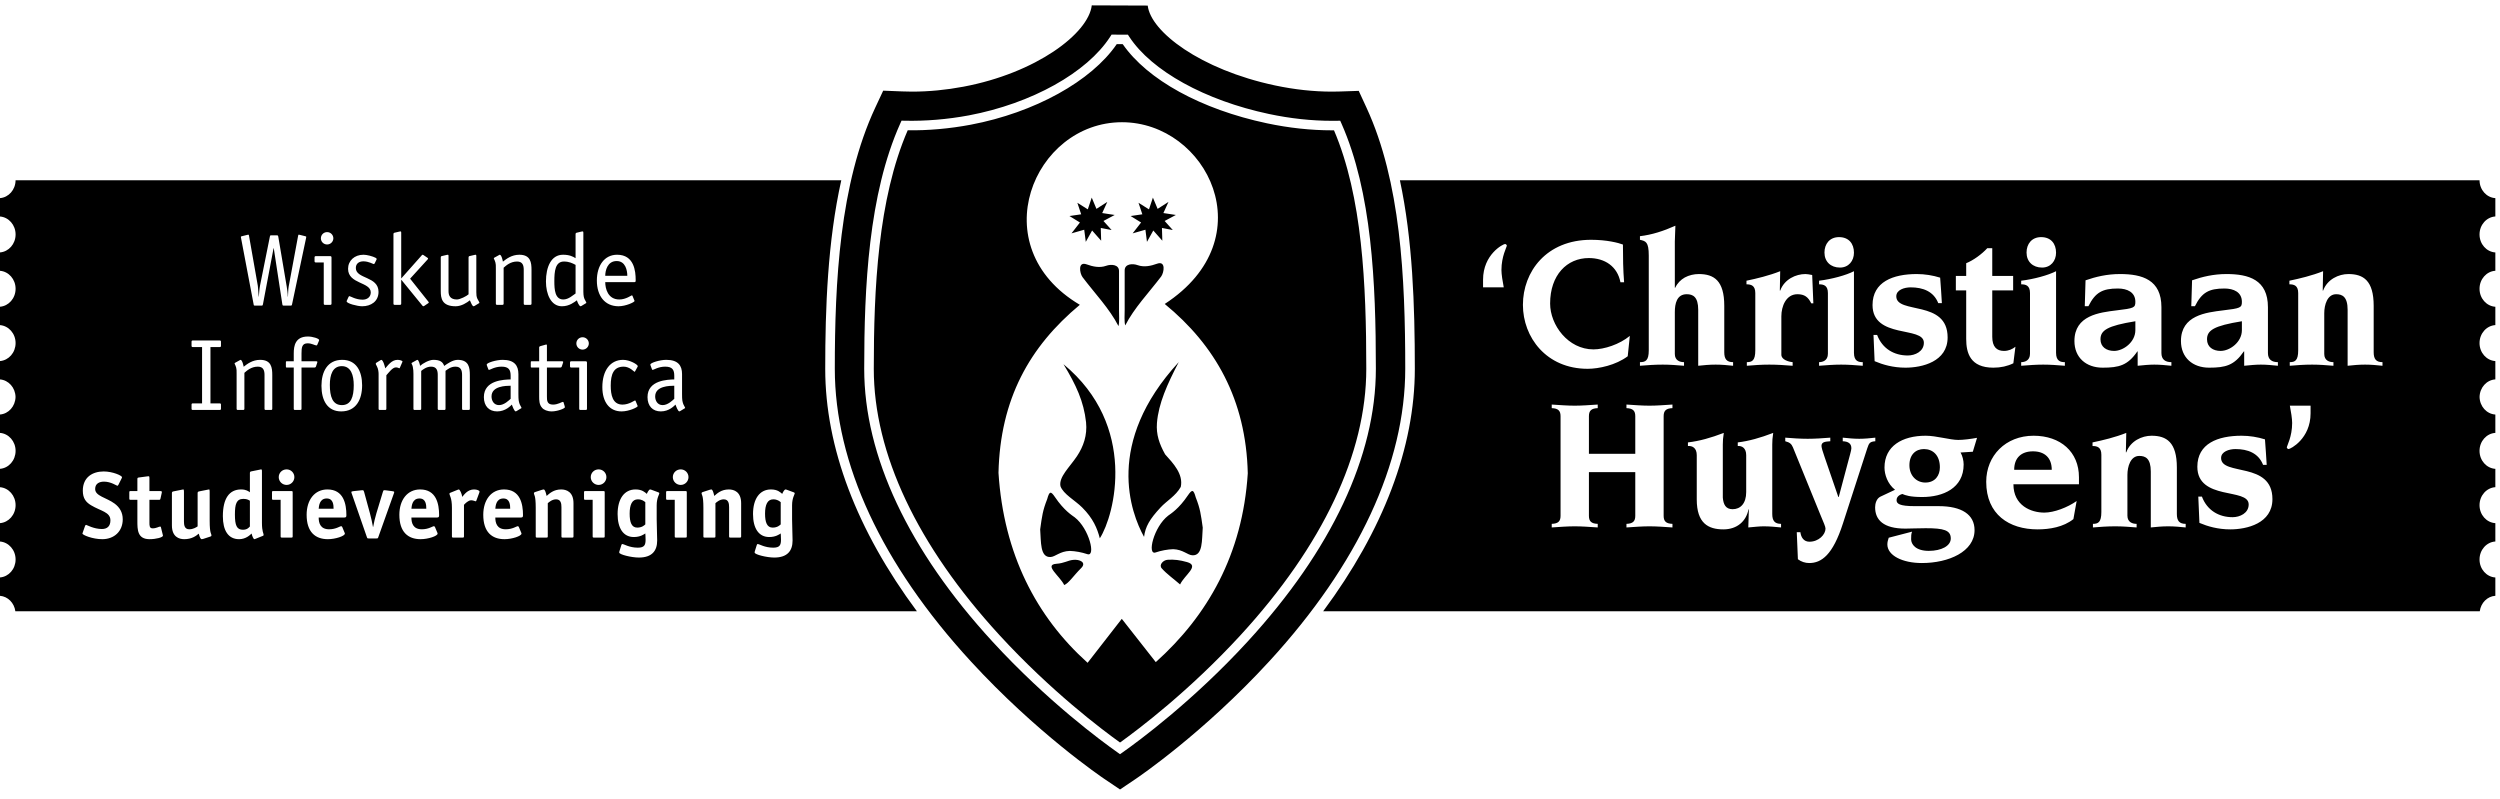 <svg width="144px" height="46px" viewBox="0 0 144 46" version="1.1" xmlns="http://www.w3.org/2000/svg" xmlns:xlink="http://www.w3.org/1999/xlink">
  <path d="M78.712,6.206 C80.672,10.451 80.942,15.943 80.942,21.243 C80.942,26.684 78.234,32.509 73.114,38.087 C69.326,42.213 65.581,44.755 65.422,44.862 L64.514,45.474 L63.606,44.862 C63.447,44.755 59.7,42.213 55.913,38.087 C50.791,32.509 48.085,26.684 48.085,21.243 C48.085,16.269 48.362,10.589 50.417,6.195 L50.872,5.222 L51.951,5.265 C52.14,5.274 52.335,5.278 52.529,5.278 C53.496,5.278 54.494,5.182 55.496,4.993 C59.682,4.204 62.696,1.934 62.886,0.309 L66.109,0.321 C66.276,1.819 69.128,4.004 73.441,4.921 C74.556,5.158 75.661,5.278 76.73,5.278 C76.883,5.278 77.036,5.277 77.186,5.27 L78.263,5.234 L78.712,6.206 Z M71.864,36.953 C76.696,31.69 79.25,26.258 79.25,21.243 C79.25,16.232 79.01,11.053 77.271,7.121 L77.197,6.955 L76.73,6.959 C75.548,6.959 74.321,6.827 73.086,6.564 C69.414,5.784 66.333,4.082 65.049,2.122 L64.968,1.997 L64.026,1.994 L63.944,2.12 C62.609,4.187 59.417,5.963 55.812,6.645 C54.557,6.88 53.293,6.98 52.112,6.954 L51.928,6.95 L51.853,7.117 C50.025,11.195 49.778,16.545 49.778,21.243 C49.778,26.258 52.332,31.691 57.164,36.953 C60.328,40.399 63.468,42.704 64.355,43.329 L64.514,43.442 L64.674,43.329 C65.563,42.702 68.71,40.39 71.864,36.953 Z M76.838,7.506 C78.47,11.327 78.698,16.362 78.698,21.243 C78.698,26.119 76.194,31.424 71.457,36.584 C68.505,39.799 65.565,42.016 64.514,42.769 C63.465,42.018 60.53,39.808 57.571,36.584 C52.834,31.425 50.33,26.12 50.33,21.243 C50.33,16.667 50.564,11.47 52.284,7.505 C53.463,7.52 54.686,7.414 55.915,7.183 C59.59,6.487 62.866,4.675 64.324,2.543 L64.67,2.544 C66.092,4.598 69.179,6.295 72.971,7.101 C74.244,7.37 75.508,7.507 76.73,7.507 L76.838,7.506 Z M66.573,38.138 C69.55,35.47 71.574,31.943 71.872,27.263 C71.773,23.016 69.997,19.892 67.089,17.508 C72.9,13.724 69.516,7.04 64.627,7.04 C59.527,7.04 56.551,14.213 62.198,17.557 C59.294,19.974 57.612,22.989 57.513,27.235 C57.812,31.915 59.693,35.524 62.646,38.177 L64.615,35.645 L66.573,38.138 Z M64.423,18.781 C63.913,17.781 63.049,16.886 62.354,15.963 C62.188,15.739 62.071,15.04 62.59,15.227 C62.934,15.353 63.337,15.446 63.713,15.31 C64.001,15.205 64.455,15.232 64.455,15.611 L64.455,17.896 C64.455,18.128 64.488,18.595 64.423,18.781 Z M64.029,13.25 L63.404,13.13 L63.427,13.865 L62.906,13.277 L62.541,13.931 L62.451,13.232 L61.718,13.442 L62.204,12.816 L61.601,12.443 L62.276,12.344 L62.055,11.679 L62.657,12.059 L62.884,11.382 L63.155,12.031 L63.78,11.63 L63.487,12.272 L64.206,12.382 L63.559,12.728 L64.029,13.25 Z M67.553,13.25 L66.928,13.13 L66.95,13.865 L66.43,13.277 L66.065,13.931 L65.976,13.232 L65.24,13.442 L65.727,12.816 L65.124,12.443 L65.799,12.344 L65.577,11.679 L66.181,12.059 L66.407,11.382 L66.679,12.031 L67.304,11.63 L67.011,12.272 L67.73,12.382 L67.083,12.728 L67.553,13.25 Z M66.884,15.925 C66.185,16.847 65.323,17.743 64.815,18.742 C64.748,18.556 64.781,18.088 64.781,17.858 L64.781,15.574 C64.781,15.194 65.235,15.167 65.523,15.271 C65.898,15.409 66.303,15.315 66.646,15.19 C67.166,15.002 67.049,15.699 66.884,15.925 Z M68.012,28.047 C67.719,28.569 67.193,28.854 66.85,29.228 C66.214,29.91 65.971,30.338 65.898,30.925 C65.136,29.552 63.609,25.515 67.896,20.857 C67.237,22.12 66.728,23.246 66.64,24.368 C66.59,25.031 66.774,25.564 67.11,26.169 C67.575,26.684 68.172,27.311 68.012,28.047 Z M63.349,31.007 C63.205,30.441 62.961,29.854 62.336,29.233 C61.921,28.816 61.247,28.465 61.082,28.003 C60.977,27.475 61.607,26.915 62.033,26.278 C62.403,25.723 62.634,25.076 62.557,24.323 C62.425,23.12 61.982,22.17 61.257,20.978 C65.55,24.526 64.206,29.678 63.349,31.007 Z M69.278,30.392 C69.223,31.1 69.295,32.018 68.681,31.985 C68.41,31.975 68.139,31.651 67.575,31.633 C67.249,31.645 66.889,31.71 66.563,31.821 C66.059,31.996 66.451,30.348 67.288,29.7 C67.437,29.591 67.901,29.31 68.425,28.53 C68.665,28.179 68.747,28.185 68.875,28.651 C69.135,29.31 69.172,29.64 69.278,30.392 Z M62.63,31.919 C62.304,31.81 61.944,31.743 61.618,31.733 C61.054,31.749 60.782,32.073 60.511,32.084 C59.897,32.117 59.97,31.2 59.914,30.492 C60.019,29.738 60.058,29.409 60.318,28.75 C60.445,28.283 60.528,28.278 60.765,28.63 C61.291,29.409 61.756,29.689 61.905,29.799 C62.74,30.447 63.134,32.095 62.63,31.919 Z M67.973,33.665 C67.636,33.37 67.198,33.057 66.917,32.738 C66.739,32.54 66.995,32.259 67.258,32.243 C67.63,32.217 67.956,32.259 68.371,32.375 C69.124,32.584 68.233,33.111 67.973,33.665 Z M62.276,32.721 C61.828,33.166 61.562,33.595 61.298,33.699 C61.059,33.188 60.102,32.529 60.848,32.474 C61.308,32.441 61.497,32.282 61.811,32.249 C62.188,32.205 62.602,32.397 62.276,32.721 Z M143.732,12.468 C143.224,12.502 142.821,12.95 142.821,13.505 C142.821,14.06 143.224,14.508 143.732,14.541 L143.732,15.596 C143.224,15.629 142.821,16.079 142.821,16.633 C142.821,17.187 143.224,17.637 143.732,17.67 L143.732,18.725 C143.224,18.758 142.821,19.207 142.821,19.761 C142.821,20.315 143.224,20.765 143.732,20.798 L143.732,21.853 C143.231,21.885 142.835,22.322 142.823,22.865 C142.835,23.409 143.231,23.845 143.732,23.878 L143.732,24.934 C143.224,24.967 142.821,25.415 142.821,25.97 C142.821,26.524 143.224,26.973 143.732,27.006 L143.732,28.061 C143.224,28.095 142.821,28.544 142.821,29.098 C142.821,29.653 143.224,30.101 143.732,30.134 L143.732,31.19 C143.224,31.223 142.821,31.672 142.821,32.226 C142.821,32.78 143.224,33.23 143.732,33.263 L143.732,34.318 C143.271,34.348 142.899,34.723 142.835,35.207 L76.215,35.207 C79.681,30.536 81.494,25.766 81.494,21.243 C81.494,17.563 81.364,13.791 80.634,10.383 L142.821,10.383 C142.824,10.934 143.226,11.38 143.732,11.413 L143.732,12.468 Z M137.231,21.068 L137.231,20.86 C136.867,20.86 136.724,20.684 136.724,20.29 L136.724,17.615 C136.724,16.158 136.128,15.785 135.267,15.785 C134.716,15.785 134.054,16.081 133.81,16.739 L133.789,16.739 L133.81,15.621 C133.182,15.872 132.454,16.048 131.869,16.169 L131.869,16.377 C132.134,16.377 132.376,16.443 132.376,16.881 L132.376,20.18 C132.376,20.772 132.189,20.86 131.89,20.86 L131.89,21.068 C132.298,21.034 132.707,21.002 133.182,21.002 C133.591,21.002 133.998,21.034 134.406,21.068 L134.406,20.86 C134.174,20.86 133.877,20.772 133.877,20.388 L133.877,18.042 C133.877,17.561 134.054,16.947 134.562,16.947 C134.915,16.947 135.223,17.089 135.223,17.846 L135.223,21.068 C135.543,21.034 135.863,21.002 136.227,21.002 C136.581,21.002 136.901,21.034 137.231,21.068 Z M133.089,23.806 L133.089,23.367 L131.896,23.367 C131.962,23.707 132.028,24.124 132.028,24.364 C132.028,25.165 131.72,25.68 131.72,25.778 C131.72,25.811 131.785,25.866 131.819,25.866 C131.929,25.866 133.089,25.274 133.089,23.806 Z M131.207,21.068 L131.207,20.86 C130.855,20.86 130.633,20.706 130.633,20.333 L130.633,17.693 C130.633,16.114 129.53,15.785 128.249,15.785 C127.499,15.785 126.859,15.939 126.263,16.146 L126.218,17.637 L126.428,17.637 C126.825,16.838 127.245,16.618 128.128,16.618 C128.657,16.618 129.133,16.826 129.133,17.385 C129.133,17.725 129.055,17.758 128.04,17.879 C127.069,17.999 125.623,18.163 125.623,19.643 C125.623,20.597 126.296,21.178 127.245,21.178 C128.194,21.178 128.691,21.046 129.242,20.246 L129.265,20.235 L129.265,21.068 C129.596,21.034 129.927,21.002 130.225,21.002 C130.545,21.002 130.876,21.034 131.207,21.068 Z M127.124,19.545 C127.124,19.029 127.51,18.766 129.133,18.504 L129.133,19.018 C129.133,19.709 128.438,20.213 127.907,20.213 C127.465,20.213 127.124,19.983 127.124,19.545 Z M128.465,30.492 C129.414,30.492 130.892,30.151 130.892,28.749 C130.892,27.653 130.153,27.324 129.414,27.138 C128.675,26.951 127.935,26.907 127.935,26.381 C127.935,26.009 128.399,25.866 128.763,25.866 C129.469,25.866 130.087,26.097 130.353,26.776 L130.562,26.776 C130.528,26.294 130.506,25.811 130.462,25.307 C130.043,25.176 129.58,25.098 129.115,25.098 C127.747,25.098 126.567,25.548 126.567,26.886 C126.567,27.861 127.306,28.167 128.045,28.343 C128.785,28.518 129.524,28.562 129.524,29.056 C129.524,29.56 129.016,29.79 128.597,29.79 C127.803,29.79 127.129,29.395 126.831,28.606 L126.622,28.606 C126.643,29.11 126.666,29.614 126.687,30.118 C127.151,30.316 127.747,30.492 128.465,30.492 Z M125.895,30.381 L125.895,30.174 C125.53,30.174 125.387,29.998 125.387,29.603 L125.387,26.929 C125.387,25.472 124.791,25.098 123.93,25.098 C123.378,25.098 122.716,25.395 122.473,26.053 L122.45,26.053 L122.473,24.935 C121.844,25.186 121.115,25.362 120.53,25.483 L120.53,25.691 C120.795,25.691 121.038,25.757 121.038,26.195 L121.038,29.494 C121.038,30.086 120.85,30.174 120.553,30.174 L120.553,30.381 C120.961,30.348 121.369,30.316 121.844,30.316 C122.252,30.316 122.66,30.348 123.069,30.381 L123.069,30.174 C122.838,30.174 122.539,30.086 122.539,29.702 L122.539,27.356 C122.539,26.875 122.716,26.261 123.223,26.261 C123.576,26.261 123.886,26.403 123.886,27.159 L123.886,30.381 C124.206,30.348 124.526,30.316 124.89,30.316 C125.244,30.316 125.564,30.348 125.895,30.381 Z M119.487,19.643 C119.487,20.597 120.161,21.178 121.11,21.178 C122.059,21.178 122.556,21.046 123.108,20.246 L123.129,20.235 L123.129,21.068 C123.46,21.034 123.792,21.002 124.089,21.002 C124.409,21.002 124.742,21.034 125.072,21.068 L125.072,20.86 C124.719,20.86 124.498,20.706 124.498,20.333 L124.498,17.693 C124.498,16.114 123.394,15.785 122.114,15.785 C121.363,15.785 120.723,15.939 120.127,16.146 L120.083,17.637 L120.293,17.637 C120.691,16.838 121.11,16.618 121.992,16.618 C122.522,16.618 122.997,16.826 122.997,17.385 C122.997,17.725 122.92,17.758 121.904,17.879 C120.933,17.999 119.487,18.163 119.487,19.643 Z M121.772,20.213 C121.331,20.213 120.988,19.983 120.988,19.545 C120.988,19.029 121.375,18.766 122.997,18.504 L122.997,19.018 C122.997,19.709 122.302,20.213 121.772,20.213 Z M119.748,27.894 L119.748,27.488 C119.748,26.031 118.689,25.098 117.133,25.098 C115.521,25.098 114.406,26.25 114.406,27.751 C114.406,29.637 115.731,30.492 117.364,30.492 C118.059,30.492 118.855,30.36 119.428,29.9 L119.615,28.859 C119.086,29.231 118.313,29.526 117.75,29.526 C116.989,29.526 115.973,29.121 115.973,27.894 L119.748,27.894 Z M117.099,25.997 C117.762,25.997 118.181,26.359 118.181,27.061 L116.017,27.061 C116.017,26.359 116.438,25.997 117.099,25.997 Z M113.106,26.754 C113.106,26.524 113.039,26.261 112.929,26.064 L113.635,26.02 L113.877,25.219 C113.514,25.286 113.083,25.34 112.796,25.34 C112.311,25.34 111.538,25.098 110.92,25.098 C109.552,25.098 108.547,25.702 108.547,26.929 C108.547,27.335 108.723,27.872 109.154,28.211 L108.314,28.606 C108.083,28.715 108.007,29.012 108.007,29.22 C108.007,29.944 108.481,30.448 109.75,30.448 C110.092,30.448 110.424,30.425 110.92,30.425 C111.957,30.425 112.365,30.536 112.365,31.017 C112.365,31.445 111.825,31.73 111.096,31.73 C110.335,31.73 110.081,31.347 110.081,31.061 C110.081,30.885 110.081,30.754 110.136,30.623 L108.79,30.973 C108.746,31.105 108.712,31.226 108.712,31.357 C108.712,31.993 109.574,32.431 110.7,32.431 C112.244,32.431 113.734,31.774 113.734,30.536 C113.734,29.637 112.995,29.154 111.67,29.154 L110.291,29.154 C109.396,29.154 109.242,29.012 109.242,28.803 C109.242,28.694 109.308,28.529 109.574,28.453 C109.75,28.529 110.015,28.628 110.721,28.628 C111.913,28.628 113.106,28.124 113.106,26.754 Z M110.82,25.866 C111.329,25.866 111.737,26.217 111.737,26.919 C111.737,27.379 111.472,27.795 110.898,27.795 C110.39,27.795 109.982,27.4 109.982,26.798 C109.982,26.184 110.346,25.866 110.82,25.866 Z M107.555,25.822 C107.654,25.516 107.709,25.439 108.018,25.416 L108.018,25.209 C107.72,25.242 107.4,25.274 107.092,25.274 C106.771,25.274 106.462,25.242 106.142,25.209 L106.142,25.416 C106.462,25.428 106.639,25.548 106.639,25.822 C106.639,25.943 106.528,26.294 106.418,26.721 L105.911,28.628 L105.888,28.628 L105.094,26.315 C104.983,26.009 104.917,25.767 104.917,25.68 C104.917,25.416 105.237,25.439 105.425,25.416 L105.425,25.209 C104.995,25.242 104.553,25.274 104.122,25.274 C103.681,25.274 103.25,25.242 102.831,25.209 L102.831,25.416 C103.085,25.483 103.184,25.56 103.273,25.767 L104.839,29.614 C105.049,30.118 105.149,30.338 105.149,30.448 C105.149,30.787 104.762,31.203 104.222,31.203 C103.89,31.203 103.736,30.941 103.703,30.655 L103.494,30.655 L103.559,32.212 C103.747,32.355 103.978,32.431 104.21,32.431 C104.917,32.431 105.568,31.97 106.153,30.151 L107.555,25.822 Z M102.589,30.381 L102.589,30.174 C102.225,30.174 102.082,29.998 102.082,29.603 L102.082,25.604 C102.082,25.406 102.093,25.209 102.137,24.935 C101.398,25.219 100.735,25.406 100.095,25.483 L100.095,25.691 C100.327,25.669 100.581,25.8 100.581,26.217 L100.581,28.343 C100.581,29.001 100.25,29.33 99.798,29.33 C99.4,29.33 99.267,29.056 99.234,28.661 L99.234,25.604 C99.234,25.406 99.246,25.209 99.29,24.935 C98.55,25.219 97.888,25.406 97.225,25.483 L97.225,25.691 C97.48,25.669 97.733,25.8 97.733,26.217 L97.733,28.771 C97.733,30.141 98.396,30.492 99.267,30.492 C100.061,30.492 100.581,30.02 100.713,29.34 L100.735,29.34 L100.702,30.381 C101.067,30.348 101.353,30.316 101.585,30.316 C101.939,30.316 102.259,30.348 102.589,30.381 Z M97,20.86 C96.769,20.86 96.47,20.772 96.47,20.388 L96.47,17.977 C96.47,17.495 96.581,16.947 97.154,16.947 C97.507,16.947 97.817,17.089 97.817,17.846 L97.817,21.068 C98.137,21.034 98.457,21.002 98.821,21.002 C99.175,21.002 99.495,21.034 99.826,21.068 L99.826,20.86 C99.461,20.86 99.318,20.684 99.318,20.29 L99.318,17.615 C99.318,16.158 98.722,15.785 97.85,15.785 C97.575,15.785 97.287,15.851 97.044,15.983 C96.813,16.114 96.613,16.311 96.493,16.574 L96.47,16.574 L96.47,13.911 C96.47,13.593 96.503,13.286 96.503,13.001 C95.819,13.308 95.135,13.528 94.461,13.604 L94.461,13.812 C94.792,13.89 94.969,13.922 94.969,14.722 L94.969,20.18 C94.969,20.772 94.781,20.86 94.461,20.86 L94.461,21.068 C94.892,21.034 95.3,21.002 95.775,21.002 C96.183,21.002 96.591,21.034 97,21.068 L97,20.86 Z M96.333,23.509 L96.333,23.302 C95.848,23.334 95.417,23.367 95.009,23.367 C94.6,23.367 94.17,23.334 93.684,23.302 L93.684,23.509 C94.06,23.521 94.192,23.664 94.192,23.971 L94.192,26.14 L91.522,26.14 L91.522,23.971 C91.522,23.664 91.654,23.521 92.029,23.509 L92.029,23.302 C91.543,23.334 91.113,23.367 90.705,23.367 C90.296,23.367 89.866,23.334 89.38,23.302 L89.38,23.509 C89.756,23.521 89.888,23.664 89.888,23.971 L89.888,29.713 C89.888,30.02 89.756,30.162 89.38,30.174 L89.38,30.381 C89.866,30.348 90.296,30.316 90.705,30.316 C91.113,30.316 91.543,30.348 92.029,30.381 L92.029,30.174 C91.654,30.162 91.522,30.02 91.522,29.713 L91.522,27.193 L94.192,27.193 L94.192,29.713 C94.192,30.02 94.06,30.162 93.684,30.174 L93.684,30.381 C94.17,30.348 94.6,30.316 95.009,30.316 C95.417,30.316 95.848,30.348 96.333,30.381 L96.333,30.174 C95.958,30.162 95.826,30.02 95.826,29.713 L95.826,23.971 C95.826,23.664 95.958,23.521 96.333,23.509 Z M87.72,17.561 C87.72,19.424 89.066,21.243 91.45,21.243 C92.09,21.243 93.072,21.034 93.757,20.52 L93.878,19.347 C93.282,19.84 92.399,20.125 91.782,20.125 C90.324,20.125 89.287,18.722 89.287,17.484 C89.287,15.84 90.258,14.864 91.516,14.864 C92.443,14.864 93.161,15.347 93.337,16.257 L93.548,16.257 C93.491,15.544 93.481,14.831 93.481,14.086 C93.228,13.988 92.554,13.812 91.649,13.812 C89.066,13.812 87.72,15.654 87.72,17.561 Z M86.616,16.552 C86.55,16.213 86.483,15.796 86.483,15.555 C86.483,14.755 86.793,14.239 86.793,14.141 C86.793,14.108 86.727,14.053 86.694,14.053 C86.584,14.053 85.424,14.645 85.424,16.114 L85.424,16.552 L86.616,16.552 Z M100.597,16.169 L100.597,16.377 C100.862,16.377 101.105,16.443 101.105,16.881 L101.105,20.18 C101.105,20.772 100.917,20.86 100.618,20.86 L100.618,21.068 C101.027,21.034 101.436,21.002 101.911,21.002 C102.374,21.002 102.815,21.034 103.256,21.068 L103.256,20.86 C103.014,20.837 102.606,20.717 102.606,20.432 L102.606,18.218 C102.606,17.649 102.871,16.947 103.532,16.947 C103.941,16.947 104.151,17.111 104.328,17.473 L104.449,17.473 L104.382,15.84 C104.227,15.807 104.062,15.785 103.996,15.785 C103.444,15.785 102.782,16.081 102.539,16.739 L102.518,16.739 L102.539,15.621 C101.911,15.872 101.182,16.048 100.597,16.169 Z M104.779,20.86 L104.779,21.068 C105.22,21.034 105.628,21.002 106.049,21.002 C106.457,21.002 106.876,21.034 107.295,21.068 L107.295,20.86 C107.064,20.86 106.788,20.816 106.788,20.323 L106.788,15.621 C106.346,15.851 105.507,16.081 104.779,16.169 L104.779,16.377 C105.044,16.377 105.287,16.443 105.287,16.881 L105.287,20.377 C105.287,20.783 104.967,20.86 104.779,20.86 Z M105.927,13.658 C105.386,13.658 105.089,14.053 105.089,14.547 C105.089,15.073 105.453,15.412 105.982,15.412 C106.478,15.412 106.788,15.029 106.788,14.557 C106.788,14.032 106.489,13.658 105.927,13.658 Z M110.406,15.785 C109.038,15.785 107.858,16.234 107.858,17.572 C107.858,18.548 108.597,18.854 109.336,19.029 C110.076,19.205 110.815,19.248 110.815,19.742 C110.815,20.246 110.307,20.476 109.888,20.476 C109.094,20.476 108.42,20.081 108.122,19.292 L107.913,19.292 C107.934,19.796 107.957,20.3 107.978,20.804 C108.442,21.002 109.038,21.178 109.756,21.178 C110.705,21.178 112.183,20.837 112.183,19.435 C112.183,18.339 111.444,18.01 110.705,17.824 C109.966,17.637 109.226,17.593 109.226,17.068 C109.226,16.695 109.69,16.552 110.054,16.552 C110.76,16.552 111.378,16.783 111.644,17.462 L111.852,17.462 C111.819,16.98 111.798,16.497 111.753,15.993 C111.334,15.862 110.871,15.785 110.406,15.785 Z M112.657,15.895 L112.657,16.727 L113.253,16.727 L113.253,19.522 C113.253,20.333 113.485,21.178 114.82,21.178 C115.251,21.178 115.637,21.09 115.969,20.925 L116.089,19.972 C115.913,20.114 115.692,20.213 115.428,20.213 C115.007,20.213 114.754,19.972 114.754,19.401 L114.754,16.727 L115.957,16.727 L115.957,15.895 L114.754,15.895 L114.754,14.295 L114.468,14.295 C114.148,14.645 113.662,14.996 113.253,15.161 L113.253,15.895 L112.657,15.895 Z M116.42,20.86 L116.42,21.068 C116.861,21.034 117.27,21.002 117.69,21.002 C118.098,21.002 118.518,21.034 118.936,21.068 L118.936,20.86 C118.705,20.86 118.429,20.816 118.429,20.323 L118.429,15.621 C117.987,15.851 117.149,16.081 116.42,16.169 L116.42,16.377 C116.685,16.377 116.928,16.443 116.928,16.881 L116.928,20.377 C116.928,20.783 116.608,20.86 116.42,20.86 Z M117.568,13.658 C117.027,13.658 116.729,14.053 116.729,14.547 C116.729,15.073 117.094,15.412 117.623,15.412 C118.12,15.412 118.429,15.029 118.429,14.557 C118.429,14.032 118.13,13.658 117.568,13.658 Z M47.533,21.243 C47.533,25.767 49.346,30.537 52.812,35.207 L0.884,35.207 C0.82,34.728 0.455,34.356 1.56221499e-14,34.319 L1.54925484e-14,33.261 C0.501,33.221 0.898,32.776 0.898,32.226 C0.898,31.677 0.501,31.232 1.52391022e-14,31.191 L1.51095006e-14,30.133 C0.501,30.093 0.898,29.647 0.898,29.098 C0.898,28.548 0.501,28.103 1.48559269e-14,28.063 L1.47263254e-14,27.004 C0.501,26.965 0.898,26.52 0.898,25.97 C0.898,25.421 0.501,24.975 1.44728791e-14,24.935 L1.43432776e-14,23.876 C0.494,23.837 0.884,23.403 0.895,22.865 C0.884,22.327 0.494,21.894 1.40956016e-14,21.854 L1.39661275e-14,20.797 C0.501,20.756 0.898,20.311 0.898,19.761 C0.898,19.212 0.501,18.767 1.37125538e-14,18.726 L1.35829455e-14,17.668 C0.501,17.628 0.898,17.182 0.898,16.633 C0.898,16.083 0.501,15.638 1.3329506e-14,15.598 L1.31999045e-14,14.54 C0.501,14.499 0.898,14.054 0.898,13.505 C0.898,12.955 0.501,12.51 1.29464045e-14,12.47 L1.28167762e-14,11.412 C0.499,11.372 0.893,10.93 0.897,10.383 L48.458,10.383 C47.671,13.908 47.533,17.748 47.533,21.243 Z M45.652,31.133 C45.652,30.829 45.624,30.27 45.624,29.913 L45.624,29.104 C45.624,28.676 45.778,28.48 45.778,28.409 C45.778,28.388 45.75,28.372 45.728,28.361 L45.302,28.203 C45.286,28.197 45.264,28.192 45.247,28.192 C45.171,28.192 45.073,28.399 45.056,28.448 C44.953,28.361 44.794,28.192 44.406,28.192 C43.756,28.192 43.374,28.735 43.374,29.609 C43.374,30.422 43.696,30.933 44.308,30.933 C44.679,30.933 44.887,30.781 44.969,30.726 C44.969,30.764 44.985,30.894 44.985,31.084 C44.985,31.388 44.92,31.546 44.537,31.546 C44.051,31.546 43.718,31.334 43.652,31.334 C43.625,31.334 43.603,31.35 43.592,31.388 L43.488,31.719 C43.472,31.768 43.467,31.79 43.467,31.827 C43.467,31.942 44.171,32.115 44.597,32.115 C45.357,32.115 45.652,31.724 45.652,31.133 Z M44.067,29.586 C44.067,29.066 44.21,28.762 44.537,28.762 C44.783,28.762 44.898,28.87 44.969,28.925 L44.969,30.205 C44.914,30.254 44.783,30.39 44.504,30.39 C44.177,30.39 44.067,30.081 44.067,29.586 Z M42.69,30.889 L42.69,28.985 C42.69,28.328 42.28,28.192 41.979,28.192 C41.547,28.192 41.302,28.425 41.143,28.567 C41.083,28.312 41.039,28.192 40.968,28.192 C40.947,28.192 40.919,28.197 40.886,28.209 L40.472,28.344 C40.433,28.355 40.411,28.377 40.411,28.404 C40.411,28.529 40.515,28.485 40.515,29.25 L40.515,30.889 C40.515,30.949 40.526,30.965 40.592,30.965 L41.133,30.965 C41.198,30.965 41.209,30.949 41.209,30.889 L41.209,28.985 C41.28,28.92 41.46,28.762 41.69,28.762 C41.968,28.762 41.996,29.012 41.996,29.218 L41.996,30.889 C41.996,30.949 42.006,30.965 42.072,30.965 L42.613,30.965 C42.678,30.965 42.69,30.949 42.69,30.889 Z M39.209,27.932 C39.455,27.932 39.657,27.731 39.657,27.482 C39.657,27.232 39.455,27.036 39.209,27.036 C38.958,27.036 38.755,27.232 38.755,27.482 C38.755,27.731 38.958,27.932 39.209,27.932 Z M39.559,30.889 L39.559,28.361 C39.559,28.301 39.548,28.285 39.482,28.285 L38.444,28.285 C38.379,28.285 38.367,28.301 38.367,28.361 L38.367,28.713 C38.367,28.773 38.379,28.789 38.444,28.789 L38.865,28.789 L38.865,30.889 C38.865,30.949 38.875,30.965 38.941,30.965 L39.482,30.965 C39.548,30.965 39.559,30.949 39.559,30.889 Z M37.297,22.873 C37.297,23.393 37.597,23.697 38.062,23.697 C38.551,23.697 38.838,23.369 38.909,23.305 C38.939,23.386 39.044,23.697 39.133,23.697 C39.144,23.697 39.156,23.69 39.18,23.678 L39.409,23.538 C39.433,23.527 39.462,23.515 39.462,23.491 C39.462,23.457 39.38,23.346 39.357,23.275 C39.304,23.111 39.286,23.059 39.286,22.691 L39.286,21.546 C39.286,21.055 39.056,20.727 38.379,20.727 C38.003,20.727 37.461,20.897 37.461,20.997 C37.461,21.026 37.468,21.043 37.48,21.073 L37.556,21.277 C37.561,21.294 37.579,21.306 37.597,21.306 C37.65,21.306 37.92,21.119 38.315,21.119 C38.733,21.119 38.838,21.306 38.838,21.645 L38.838,21.855 C38.474,21.867 37.297,21.885 37.297,22.873 Z M37.738,22.837 C37.738,22.223 38.58,22.223 38.838,22.218 L38.838,22.971 C38.745,23.054 38.474,23.334 38.168,23.334 C37.867,23.334 37.738,23.071 37.738,22.837 Z M37.853,31.133 C37.853,30.829 37.825,30.27 37.825,29.913 L37.825,29.104 C37.825,28.676 37.978,28.48 37.978,28.409 C37.978,28.388 37.951,28.372 37.93,28.361 L37.503,28.203 C37.486,28.197 37.465,28.192 37.448,28.192 C37.372,28.192 37.274,28.399 37.258,28.448 C37.153,28.361 36.995,28.192 36.607,28.192 C35.957,28.192 35.574,28.735 35.574,29.609 C35.574,30.422 35.897,30.933 36.509,30.933 C36.88,30.933 37.088,30.781 37.17,30.726 C37.17,30.764 37.186,30.894 37.186,31.084 C37.186,31.388 37.121,31.546 36.738,31.546 C36.252,31.546 35.919,31.334 35.853,31.334 C35.826,31.334 35.804,31.35 35.793,31.388 L35.689,31.719 C35.673,31.768 35.668,31.79 35.668,31.827 C35.668,31.942 36.372,32.115 36.799,32.115 C37.558,32.115 37.853,31.724 37.853,31.133 Z M36.268,29.586 C36.268,29.066 36.411,28.762 36.738,28.762 C36.984,28.762 37.098,28.87 37.17,28.925 L37.17,30.205 C37.115,30.254 36.984,30.39 36.705,30.39 C36.378,30.39 36.268,30.081 36.268,29.586 Z M34.695,22.299 C34.695,23.153 35.101,23.697 35.801,23.697 C36.236,23.697 36.731,23.457 36.731,23.393 C36.731,23.375 36.719,23.363 36.713,23.346 L36.613,23.101 C36.601,23.082 36.596,23.065 36.578,23.065 C36.543,23.065 36.236,23.305 35.855,23.305 C35.283,23.305 35.178,22.743 35.178,22.213 C35.178,21.546 35.348,21.119 35.925,21.119 C36.272,21.119 36.525,21.417 36.548,21.417 C36.566,21.417 36.572,21.399 36.584,21.382 L36.719,21.137 C36.725,21.119 36.737,21.107 36.737,21.09 C36.737,21.002 36.283,20.727 35.889,20.727 C35.166,20.727 34.695,21.323 34.695,22.299 Z M34.481,27.932 C34.727,27.932 34.929,27.731 34.929,27.482 C34.929,27.232 34.727,27.036 34.481,27.036 C34.23,27.036 34.027,27.232 34.027,27.482 C34.027,27.731 34.23,27.932 34.481,27.932 Z M34.831,30.889 L34.831,28.361 C34.831,28.301 34.82,28.285 34.754,28.285 L33.716,28.285 C33.651,28.285 33.64,28.301 33.64,28.361 L33.64,28.713 C33.64,28.773 33.651,28.789 33.716,28.789 L34.137,28.789 L34.137,30.889 C34.137,30.949 34.148,30.965 34.213,30.965 L34.754,30.965 C34.82,30.965 34.831,30.949 34.831,30.889 Z M33.363,23.545 C33.363,23.591 33.387,23.614 33.433,23.614 L33.739,23.614 C33.787,23.614 33.81,23.591 33.81,23.545 L33.81,20.897 C33.81,20.845 33.799,20.81 33.734,20.81 L32.904,20.81 C32.857,20.81 32.833,20.833 32.833,20.879 L32.833,21.102 C32.833,21.149 32.857,21.171 32.904,21.171 L33.363,21.171 L33.363,23.545 Z M33.033,30.889 L33.033,28.985 C33.033,28.328 32.623,28.192 32.322,28.192 C31.891,28.192 31.645,28.425 31.486,28.567 C31.426,28.312 31.383,28.192 31.311,28.192 C31.29,28.192 31.263,28.197 31.23,28.209 L30.815,28.344 C30.776,28.355 30.754,28.377 30.754,28.404 C30.754,28.529 30.858,28.485 30.858,29.25 L30.858,30.889 C30.858,30.949 30.869,30.965 30.935,30.965 L31.476,30.965 C31.541,30.965 31.552,30.949 31.552,30.889 L31.552,28.985 C31.623,28.92 31.803,28.762 32.033,28.762 C32.311,28.762 32.339,29.012 32.339,29.218 L32.339,30.889 C32.339,30.949 32.35,30.965 32.415,30.965 L32.956,30.965 C33.022,30.965 33.033,30.949 33.033,30.889 Z M30.573,21.102 C30.573,21.131 30.573,21.171 30.614,21.171 L31.056,21.171 L31.056,22.831 C31.056,23.047 31.056,23.31 31.226,23.491 C31.315,23.603 31.526,23.697 31.779,23.697 C32.097,23.697 32.538,23.533 32.538,23.457 C32.538,23.439 32.532,23.422 32.527,23.398 L32.462,23.182 C32.462,23.165 32.444,23.147 32.42,23.147 C32.367,23.147 32.133,23.305 31.856,23.305 C31.503,23.305 31.503,23.065 31.503,22.831 L31.503,21.171 L32.279,21.171 C32.315,21.171 32.344,21.149 32.356,21.119 L32.432,20.891 C32.432,20.874 32.439,20.862 32.439,20.85 C32.439,20.815 32.409,20.81 32.374,20.81 L31.503,20.81 L31.503,19.91 C31.503,19.874 31.503,19.846 31.473,19.846 C31.461,19.846 31.449,19.851 31.432,19.851 L31.12,19.939 C31.079,19.95 31.056,19.974 31.056,20.009 L31.056,20.81 L30.614,20.81 C30.573,20.81 30.573,20.839 30.573,20.879 L30.573,21.102 Z M30.238,17.56 L30.544,17.56 C30.591,17.56 30.615,17.536 30.615,17.489 L30.615,15.549 C30.615,15.129 30.568,14.673 29.914,14.673 C29.467,14.673 29.161,14.918 28.967,15.07 C28.961,15.024 28.891,14.673 28.784,14.673 C28.767,14.673 28.749,14.69 28.737,14.696 L28.473,14.842 C28.449,14.86 28.443,14.872 28.443,14.884 C28.443,14.912 28.49,14.953 28.538,15.129 C28.561,15.216 28.561,15.281 28.561,15.473 L28.561,17.489 C28.561,17.536 28.585,17.56 28.631,17.56 L28.937,17.56 C28.985,17.56 29.009,17.536 29.009,17.489 L29.009,15.421 C29.155,15.292 29.403,15.064 29.785,15.064 C30.102,15.064 30.167,15.286 30.167,15.537 L30.167,17.489 C30.167,17.536 30.191,17.56 30.238,17.56 Z M29.999,29.809 C30.103,29.809 30.125,29.777 30.125,29.674 C30.125,29.017 29.961,28.192 29.032,28.192 C28.3,28.192 27.836,28.789 27.836,29.652 C27.836,30.65 28.338,31.057 29.059,31.057 C29.491,31.057 30.037,30.878 30.037,30.737 C30.037,30.715 30.032,30.694 30.021,30.678 L29.884,30.351 C29.873,30.33 29.852,30.309 29.824,30.309 C29.748,30.309 29.524,30.487 29.13,30.487 C28.617,30.487 28.53,30.113 28.53,29.809 L29.999,29.809 Z M28.994,28.712 C29.371,28.712 29.387,29.088 29.387,29.305 L28.53,29.305 C28.546,29.157 28.568,28.712 28.994,28.712 Z M27.61,28.372 C27.616,28.361 27.621,28.339 27.621,28.317 C27.621,28.247 27.463,28.192 27.305,28.192 C26.933,28.192 26.731,28.496 26.626,28.621 C26.599,28.436 26.49,28.192 26.425,28.192 C26.403,28.192 26.376,28.209 26.353,28.215 L25.938,28.383 C25.911,28.393 25.889,28.409 25.889,28.431 C25.889,28.556 26.031,28.653 26.031,29.25 L26.031,30.889 C26.031,30.949 26.042,30.965 26.108,30.965 L26.649,30.965 C26.714,30.965 26.725,30.949 26.725,30.889 L26.725,29.077 C26.796,29.001 26.971,28.816 27.14,28.816 C27.266,28.816 27.364,28.876 27.397,28.876 C27.419,28.876 27.435,28.844 27.441,28.828 L27.61,28.372 Z M25.662,23.545 L25.662,21.359 C25.779,21.277 25.956,21.119 26.238,21.119 C26.551,21.119 26.615,21.341 26.615,21.593 L26.615,23.545 C26.615,23.591 26.639,23.614 26.685,23.614 L26.991,23.614 C27.039,23.614 27.063,23.591 27.063,23.545 L27.063,21.605 C27.063,21.183 27.015,20.727 26.362,20.727 C26.08,20.727 25.762,20.95 25.585,21.078 C25.509,20.845 25.344,20.727 24.961,20.727 C24.714,20.727 24.349,20.933 24.196,21.073 C24.191,21.031 24.126,20.727 24.038,20.727 C24.02,20.727 23.997,20.745 23.985,20.751 L23.732,20.891 C23.708,20.909 23.703,20.921 23.703,20.933 C23.703,20.962 23.749,20.997 23.778,21.131 C23.808,21.266 23.814,21.406 23.814,21.539 L23.814,23.545 C23.814,23.591 23.837,23.614 23.885,23.614 L24.191,23.614 C24.238,23.614 24.261,23.591 24.261,23.545 L24.261,21.365 C24.361,21.283 24.567,21.119 24.832,21.119 C25.15,21.119 25.214,21.341 25.214,21.593 L25.214,23.545 C25.214,23.591 25.238,23.614 25.285,23.614 L25.591,23.614 C25.638,23.614 25.662,23.591 25.662,23.545 Z M25.167,29.809 C25.27,29.809 25.293,29.777 25.293,29.674 C25.293,29.017 25.128,28.192 24.2,28.192 C23.468,28.192 23.003,28.789 23.003,29.652 C23.003,30.65 23.506,31.057 24.227,31.057 C24.658,31.057 25.205,30.878 25.205,30.737 C25.205,30.715 25.199,30.694 25.189,30.678 L25.052,30.351 C25.041,30.33 25.019,30.309 24.992,30.309 C24.916,30.309 24.691,30.487 24.298,30.487 C23.784,30.487 23.697,30.113 23.697,29.809 L25.167,29.809 Z M24.162,28.712 C24.538,28.712 24.555,29.088 24.555,29.305 L23.697,29.305 C23.713,29.157 23.735,28.712 24.162,28.712 Z M22.807,21.161 C22.919,21.161 22.972,21.213 23.001,21.213 C23.025,21.213 23.031,21.183 23.037,21.171 L23.166,20.874 C23.172,20.857 23.184,20.839 23.184,20.827 C23.184,20.774 23.031,20.727 22.895,20.727 C22.554,20.727 22.342,21.055 22.19,21.218 C22.166,21.09 22.066,20.727 21.96,20.727 C21.948,20.727 21.925,20.739 21.901,20.757 L21.683,20.891 C21.671,20.897 21.648,20.914 21.642,20.95 C21.642,20.967 21.659,21.014 21.707,21.095 C21.789,21.242 21.807,21.435 21.807,21.539 L21.807,23.545 C21.807,23.591 21.83,23.614 21.877,23.614 L22.183,23.614 C22.231,23.614 22.254,23.591 22.254,23.545 L22.254,21.615 C22.395,21.465 22.601,21.161 22.807,21.161 Z M22.68,28.442 C22.685,28.431 22.702,28.388 22.707,28.349 C22.707,28.307 22.669,28.301 22.587,28.29 L22.216,28.241 C22.199,28.241 22.139,28.236 22.128,28.236 C22.084,28.236 22.068,28.285 22.051,28.344 L21.68,29.565 C21.614,29.777 21.527,30.157 21.494,30.351 L21.483,30.351 C21.45,30.151 21.369,29.782 21.308,29.565 L20.975,28.344 C20.958,28.29 20.942,28.236 20.899,28.236 C20.888,28.236 20.828,28.241 20.811,28.241 L20.358,28.29 C20.276,28.301 20.238,28.307 20.238,28.349 C20.243,28.388 20.259,28.431 20.265,28.442 L21.134,30.943 C21.155,31.003 21.161,31.014 21.237,31.014 L21.685,31.014 C21.762,31.014 21.767,31.003 21.789,30.943 L22.68,28.442 Z M19.825,29.809 C19.93,29.809 19.952,29.777 19.952,29.674 C19.952,29.017 19.787,28.192 18.859,28.192 C18.127,28.192 17.662,28.789 17.662,29.652 C17.662,30.65 18.165,31.057 18.886,31.057 C19.317,31.057 19.864,30.878 19.864,30.737 C19.864,30.715 19.858,30.694 19.847,30.678 L19.711,30.351 C19.7,30.33 19.678,30.309 19.651,30.309 C19.574,30.309 19.35,30.487 18.957,30.487 C18.443,30.487 18.356,30.113 18.356,29.809 L19.825,29.809 Z M18.82,28.712 C19.197,28.712 19.214,29.088 19.214,29.305 L18.356,29.305 C18.372,29.157 18.394,28.712 18.82,28.712 Z M17.367,23.545 L17.367,21.171 L18.12,21.171 C18.155,21.171 18.185,21.149 18.197,21.119 L18.273,20.891 C18.273,20.874 18.279,20.862 18.279,20.85 C18.279,20.815 18.25,20.81 18.214,20.81 L17.367,20.81 L17.367,20.359 C17.367,20.021 17.391,19.775 17.72,19.775 C17.967,19.775 18.132,19.898 18.232,19.898 C18.25,19.898 18.261,19.881 18.273,19.863 L18.356,19.67 C18.367,19.629 18.385,19.606 18.385,19.589 C18.385,19.501 18.009,19.383 17.737,19.383 C17.008,19.383 16.92,19.915 16.92,20.354 L16.92,20.81 L16.508,20.81 C16.467,20.81 16.467,20.839 16.467,20.879 L16.467,21.102 C16.467,21.131 16.467,21.171 16.508,21.171 L16.92,21.171 L16.92,23.545 C16.92,23.591 16.943,23.614 16.99,23.614 L17.296,23.614 C17.344,23.614 17.367,23.591 17.367,23.545 Z M16.509,27.932 C16.754,27.932 16.956,27.731 16.956,27.482 C16.956,27.232 16.754,27.036 16.509,27.036 C16.257,27.036 16.055,27.232 16.055,27.482 C16.055,27.731 16.257,27.932 16.509,27.932 Z M16.858,30.889 L16.858,28.361 C16.858,28.301 16.847,28.285 16.782,28.285 L15.744,28.285 C15.678,28.285 15.667,28.301 15.667,28.361 L15.667,28.713 C15.667,28.773 15.678,28.789 15.744,28.789 L16.164,28.789 L16.164,30.889 C16.164,30.949 16.175,30.965 16.241,30.965 L16.782,30.965 C16.847,30.965 16.858,30.949 16.858,30.889 Z M15.612,23.614 C15.659,23.614 15.683,23.591 15.683,23.545 L15.683,21.605 C15.683,21.183 15.636,20.727 14.982,20.727 C14.535,20.727 14.229,20.973 14.035,21.125 C14.029,21.078 13.958,20.727 13.852,20.727 C13.835,20.727 13.817,20.745 13.806,20.751 L13.541,20.897 C13.517,20.914 13.511,20.926 13.511,20.938 C13.511,20.967 13.558,21.009 13.606,21.183 C13.629,21.271 13.629,21.335 13.629,21.529 L13.629,23.545 C13.629,23.591 13.652,23.614 13.699,23.614 L14.005,23.614 C14.053,23.614 14.077,23.591 14.077,23.545 L14.077,21.475 C14.223,21.347 14.47,21.119 14.853,21.119 C15.17,21.119 15.236,21.341 15.236,21.593 L15.236,23.545 C15.236,23.591 15.259,23.614 15.306,23.614 L15.612,23.614 Z M15.137,30.867 C15.164,30.857 15.186,30.84 15.186,30.818 C15.186,30.71 15.088,30.639 15.088,30.113 L15.088,27.151 C15.088,27.059 15.077,27.036 15.033,27.036 C15.022,27.036 14.973,27.054 14.956,27.054 L14.498,27.146 C14.432,27.162 14.394,27.162 14.394,27.243 L14.394,28.355 C14.307,28.296 14.18,28.192 13.886,28.192 C13.208,28.192 12.837,28.708 12.837,29.733 C12.837,30.558 13.148,31.057 13.771,31.057 C14.164,31.057 14.405,30.813 14.492,30.731 C14.519,30.867 14.601,31.057 14.651,31.057 C14.672,31.057 14.7,31.041 14.721,31.035 L15.137,30.867 Z M13.531,29.641 C13.531,29.039 13.613,28.735 14.022,28.735 C14.252,28.735 14.345,28.816 14.394,28.844 L14.394,30.325 C14.328,30.395 14.236,30.514 13.99,30.514 C13.634,30.514 13.531,30.254 13.531,29.641 Z M12.728,19.921 L12.728,19.682 C12.728,19.635 12.704,19.611 12.657,19.611 L11.103,19.611 C11.056,19.611 11.033,19.635 11.033,19.682 L11.033,19.921 C11.033,19.969 11.056,19.991 11.103,19.991 L11.639,19.991 L11.639,23.234 L11.103,23.234 C11.056,23.234 11.033,23.258 11.033,23.305 L11.033,23.545 C11.033,23.591 11.056,23.614 11.103,23.614 L12.657,23.614 C12.704,23.614 12.728,23.591 12.728,23.545 L12.728,23.305 C12.728,23.258 12.704,23.234 12.657,23.234 L12.122,23.234 L12.122,19.991 L12.657,19.991 C12.704,19.991 12.728,19.969 12.728,19.921 Z M12.12,30.905 C12.158,30.894 12.18,30.873 12.18,30.846 C12.18,30.721 12.077,30.764 12.077,29.999 L12.077,28.307 C12.077,28.215 12.066,28.192 12.038,28.192 C12.016,28.192 11.962,28.209 11.946,28.209 L11.486,28.301 C11.421,28.317 11.383,28.323 11.383,28.399 L11.383,30.319 C11.311,30.369 11.131,30.487 10.902,30.487 C10.623,30.487 10.596,30.238 10.596,30.032 L10.596,28.307 C10.596,28.215 10.585,28.192 10.552,28.192 C10.536,28.192 10.481,28.209 10.464,28.209 L10.005,28.301 C9.94,28.317 9.902,28.323 9.902,28.399 L9.902,30.265 C9.902,30.922 10.311,31.057 10.612,31.057 C11.044,31.057 11.301,30.867 11.448,30.737 C11.508,30.954 11.552,31.057 11.623,31.057 C11.645,31.057 11.672,31.051 11.705,31.041 L12.12,30.905 Z M8.617,31.057 C8.989,31.057 9.388,30.954 9.388,30.851 C9.388,30.835 9.383,30.835 9.377,30.807 L9.267,30.362 C9.262,30.341 9.246,30.33 9.224,30.33 C9.148,30.33 9.011,30.433 8.792,30.433 C8.607,30.433 8.607,30.276 8.607,30.102 L8.607,28.789 L9.148,28.789 C9.213,28.789 9.23,28.784 9.246,28.708 L9.317,28.388 C9.322,28.366 9.322,28.355 9.322,28.344 C9.322,28.285 9.279,28.285 9.23,28.285 L8.607,28.285 L8.607,27.525 C8.607,27.46 8.601,27.432 8.552,27.432 C8.519,27.432 8.497,27.439 8.481,27.439 L8,27.503 C7.923,27.515 7.913,27.531 7.913,27.601 L7.913,28.285 L7.525,28.285 C7.459,28.285 7.448,28.301 7.448,28.361 L7.448,28.713 C7.448,28.773 7.459,28.789 7.525,28.789 L7.913,28.789 L7.913,30.01 C7.913,30.509 7.913,31.057 8.617,31.057 Z M5.89,31.057 C6.579,31.057 7.07,30.602 7.07,29.913 C7.07,29.5 6.879,29.213 6.6,29.006 C6.12,28.653 5.481,28.577 5.481,28.165 C5.481,27.84 5.742,27.742 5.994,27.742 C6.387,27.742 6.726,27.981 6.759,27.981 C6.781,27.981 6.803,27.959 6.819,27.927 L6.999,27.568 C7.022,27.525 7.027,27.503 7.027,27.487 C7.027,27.395 6.491,27.156 5.972,27.156 C5.338,27.156 4.77,27.482 4.77,28.263 C4.77,28.713 4.956,28.93 5.246,29.104 C5.803,29.44 6.36,29.489 6.36,29.972 C6.36,30.309 6.175,30.471 5.869,30.471 C5.399,30.471 4.995,30.233 4.961,30.233 C4.94,30.233 4.912,30.254 4.902,30.286 L4.776,30.645 C4.765,30.678 4.748,30.715 4.748,30.731 C4.748,30.818 5.333,31.057 5.89,31.057 Z M13.939,13.604 C13.921,13.609 13.874,13.614 13.874,13.65 C13.874,13.668 13.88,13.697 13.886,13.72 L14.609,17.53 C14.609,17.565 14.615,17.601 14.668,17.601 L15.092,17.601 C15.127,17.601 15.139,17.56 15.145,17.53 L15.757,14.298 L15.769,14.298 L16.263,17.53 C16.269,17.577 16.281,17.601 16.322,17.601 L16.763,17.601 C16.81,17.601 16.816,17.56 16.822,17.53 L17.628,13.72 C17.634,13.697 17.64,13.668 17.64,13.65 C17.64,13.621 17.616,13.614 17.575,13.604 L17.293,13.533 C17.263,13.528 17.228,13.516 17.21,13.516 C17.181,13.516 17.175,13.568 17.164,13.621 L16.628,16.508 C16.599,16.665 16.599,16.893 16.587,17.086 L16.575,17.086 C16.575,16.881 16.54,16.66 16.516,16.513 L16.028,13.626 C16.022,13.592 16.01,13.557 15.969,13.557 L15.598,13.557 C15.557,13.557 15.551,13.592 15.545,13.626 L14.981,16.432 C14.939,16.648 14.927,16.858 14.909,17.086 L14.898,17.086 C14.886,16.928 14.869,16.572 14.851,16.466 L14.35,13.621 C14.345,13.568 14.333,13.516 14.304,13.516 C14.286,13.516 14.25,13.528 14.227,13.533 L13.939,13.604 Z M18.118,14.825 L18.118,15.046 C18.118,15.093 18.142,15.117 18.189,15.117 L18.648,15.117 L18.648,17.489 C18.648,17.536 18.671,17.56 18.718,17.56 L19.024,17.56 C19.071,17.56 19.095,17.536 19.095,17.489 L19.095,14.842 C19.095,14.789 19.083,14.754 19.018,14.754 L18.189,14.754 C18.142,14.754 18.118,14.778 18.118,14.825 Z M18.842,13.369 C18.642,13.369 18.483,13.528 18.483,13.726 C18.483,13.925 18.642,14.082 18.842,14.082 C19.042,14.082 19.201,13.918 19.201,13.726 C19.201,13.533 19.042,13.369 18.842,13.369 Z M20.858,22.194 C20.858,21.37 20.517,20.727 19.711,20.727 C18.858,20.727 18.516,21.417 18.516,22.223 C18.516,23.059 18.858,23.697 19.652,23.697 C20.511,23.697 20.858,23.013 20.858,22.194 Z M19.693,23.334 C19.152,23.334 18.999,22.837 18.999,22.171 C18.999,21.593 19.157,21.09 19.688,21.09 C20.217,21.09 20.376,21.615 20.376,22.189 C20.376,22.861 20.217,23.334 19.693,23.334 Z M19.99,17.29 C19.978,17.314 19.967,17.332 19.967,17.361 C19.967,17.477 20.579,17.641 20.861,17.641 C21.367,17.641 21.803,17.361 21.803,16.812 C21.803,15.9 20.496,16.081 20.496,15.438 C20.496,15.169 20.696,15.053 20.932,15.053 C21.238,15.053 21.485,15.21 21.526,15.21 C21.561,15.21 21.573,15.186 21.597,15.14 L21.673,14.982 C21.679,14.96 21.697,14.941 21.697,14.924 C21.697,14.894 21.679,14.872 21.632,14.848 C21.479,14.766 21.138,14.673 20.937,14.673 C20.42,14.673 20.049,15.012 20.049,15.485 C20.049,16.368 21.356,16.233 21.356,16.841 C21.356,17.121 21.138,17.261 20.885,17.261 C20.485,17.261 20.179,17.057 20.125,17.057 C20.108,17.057 20.091,17.069 20.073,17.109 L19.99,17.29 Z M22.663,13.481 L22.663,17.489 C22.663,17.536 22.686,17.56 22.733,17.56 L23.039,17.56 C23.086,17.56 23.11,17.536 23.11,17.489 L23.11,16.122 L23.122,16.122 L24.322,17.594 C24.334,17.612 24.358,17.641 24.387,17.641 C24.411,17.641 24.434,17.618 24.458,17.606 L24.664,17.466 C24.675,17.454 24.699,17.449 24.699,17.425 C24.699,17.396 24.669,17.373 24.657,17.354 L23.622,16.052 L24.616,14.96 C24.634,14.941 24.657,14.918 24.657,14.889 C24.657,14.865 24.634,14.86 24.622,14.848 L24.416,14.708 C24.393,14.696 24.369,14.673 24.346,14.673 C24.316,14.673 24.298,14.702 24.281,14.72 L23.11,16.04 L23.11,13.405 C23.11,13.376 23.11,13.329 23.069,13.329 C23.027,13.334 23.045,13.329 22.998,13.341 L22.704,13.41 C22.68,13.417 22.663,13.44 22.663,13.481 Z M25.388,14.825 L25.388,16.765 C25.388,17.185 25.453,17.641 26.247,17.641 C26.583,17.641 26.9,17.43 27.065,17.297 C27.13,17.43 27.195,17.641 27.283,17.641 C27.295,17.641 27.307,17.636 27.33,17.624 L27.559,17.484 C27.583,17.472 27.613,17.46 27.613,17.437 C27.613,17.401 27.536,17.285 27.5,17.214 C27.442,17.092 27.436,16.964 27.436,16.829 L27.436,14.749 C27.436,14.72 27.436,14.673 27.394,14.673 C27.353,14.678 27.371,14.673 27.324,14.685 L27.03,14.754 C27.006,14.761 26.989,14.784 26.989,14.825 L26.989,16.952 C26.877,17.057 26.5,17.25 26.318,17.25 C25.935,17.25 25.835,17.028 25.835,16.777 L25.835,14.749 C25.835,14.72 25.835,14.673 25.794,14.673 C25.753,14.678 25.77,14.673 25.723,14.685 L25.429,14.754 C25.406,14.761 25.388,14.784 25.388,14.825 Z M28.889,21.119 C29.307,21.119 29.413,21.306 29.413,21.645 L29.413,21.855 C29.048,21.867 27.871,21.885 27.871,22.873 C27.871,23.393 28.171,23.697 28.636,23.697 C29.125,23.697 29.413,23.369 29.483,23.305 C29.513,23.386 29.619,23.697 29.707,23.697 C29.719,23.697 29.731,23.69 29.754,23.678 L29.984,23.538 C30.007,23.527 30.037,23.515 30.037,23.491 C30.037,23.457 29.954,23.346 29.93,23.275 C29.878,23.111 29.86,23.059 29.86,22.691 L29.86,21.546 C29.86,21.055 29.63,20.727 28.954,20.727 C28.577,20.727 28.036,20.897 28.036,20.997 C28.036,21.026 28.042,21.043 28.053,21.073 L28.13,21.277 C28.136,21.294 28.153,21.306 28.171,21.306 C28.224,21.306 28.495,21.119 28.889,21.119 Z M28.312,22.837 C28.312,22.223 29.154,22.223 29.413,22.218 L29.413,22.971 C29.318,23.054 29.048,23.334 28.742,23.334 C28.442,23.334 28.312,23.071 28.312,22.837 Z M32.43,14.673 C31.747,14.673 31.447,15.374 31.447,16.216 C31.447,16.94 31.735,17.641 32.365,17.641 C32.801,17.641 33.088,17.396 33.23,17.297 C33.253,17.39 33.36,17.641 33.442,17.641 C33.454,17.641 33.466,17.636 33.489,17.624 L33.719,17.484 C33.742,17.472 33.772,17.46 33.772,17.437 C33.772,17.401 33.695,17.29 33.666,17.221 C33.601,17.074 33.601,16.9 33.601,16.636 L33.601,13.405 C33.601,13.376 33.601,13.329 33.554,13.329 C33.512,13.334 33.53,13.329 33.483,13.341 L33.195,13.41 C33.171,13.417 33.153,13.44 33.153,13.481 L33.153,14.872 C32.995,14.772 32.794,14.673 32.43,14.673 Z M32.447,17.25 C31.971,17.25 31.93,16.694 31.93,16.204 C31.93,15.637 31.976,15.064 32.483,15.064 C32.777,15.064 32.966,15.158 33.153,15.257 L33.153,16.905 C33.012,16.993 32.753,17.25 32.447,17.25 Z M33.916,19.781 C33.916,19.589 33.758,19.425 33.557,19.425 C33.357,19.425 33.198,19.582 33.198,19.781 C33.198,19.979 33.357,20.138 33.557,20.138 C33.758,20.138 33.916,19.974 33.916,19.781 Z M35.545,14.673 C34.815,14.673 34.379,15.298 34.379,16.157 C34.379,17.045 34.838,17.636 35.621,17.641 C36.056,17.641 36.551,17.401 36.551,17.337 C36.551,17.32 36.539,17.308 36.533,17.29 L36.433,17.045 C36.421,17.028 36.415,17.01 36.398,17.01 C36.362,17.01 36.056,17.25 35.674,17.25 C35.003,17.25 34.862,16.606 34.862,16.25 L36.551,16.25 C36.615,16.25 36.615,16.204 36.615,16.122 C36.615,15.62 36.527,14.673 35.545,14.673 Z M35.521,15.036 C36.033,15.036 36.133,15.584 36.133,15.888 L34.862,15.888 C34.862,15.596 34.98,15.036 35.521,15.036 Z" />
</svg>
